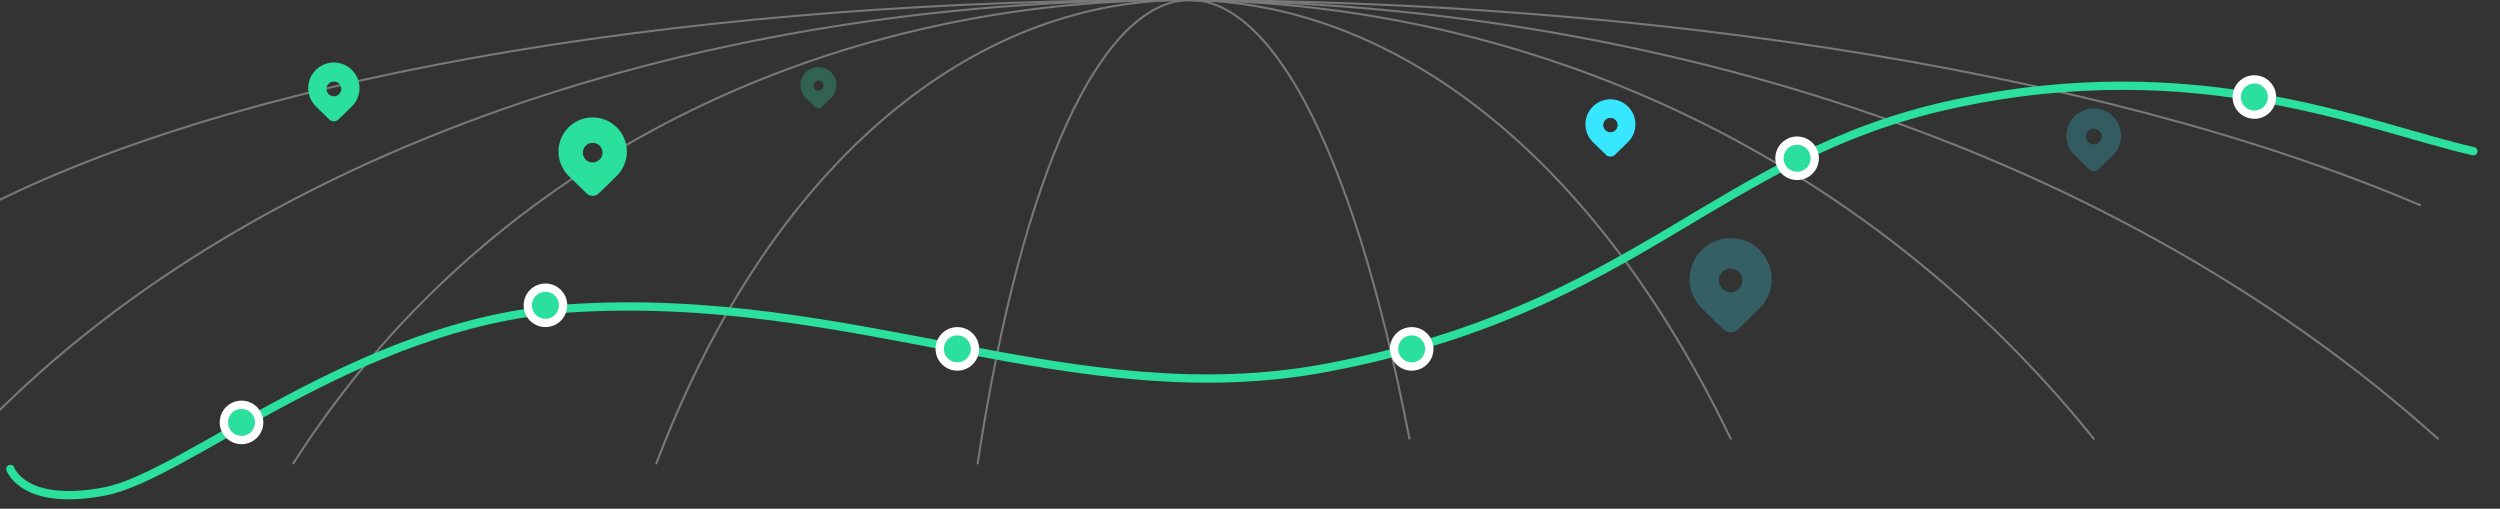 <svg xmlns="http://www.w3.org/2000/svg" xmlns:xlink="http://www.w3.org/1999/xlink" width="1204" height="245" viewBox="0 0 1204 245"><rect x="0" y="0" width="1204" height="245" fill="#333333" stroke="none"/><defs><style>.a{fill:#fff;}.b{clip-path:url(#a);}.c{opacity:0.4;}.d,.j{fill:none;stroke-linecap:round;}.d{stroke:#e0e0e0;}.e,.f,.k{fill:#2bdf9d;}.f{opacity:0.278;}.g,.h,.i{fill:#37e7ff;}.h{opacity:0.249;}.i{opacity:0.229;}.j{stroke:#2bdf9d;}.j,.k{stroke-width:4px;}.k{stroke:#fff;}</style><clipPath id="a"><rect class="a" width="1204" height="245"/></clipPath></defs><g class="b"><g class="c"><path class="d" d="M-24.521,223.213C227.344-62.929,848.41-81.476,1174.11,211.291"/><path class="d" d="M-16,104.4C232.284-29.425,844.519-38.1,1165.59,98.822"/><path class="d" d="M141.244,223.213c182.2-286.142,631.487-304.689,867.106-11.922"/><path class="d" d="M316.093,223.213C424.814-62.929,692.905-81.476,833.5,211.291"/><path class="d" d="M470.823,223.213c43.7-286.142,151.442-304.689,207.947-11.922"/></g><path class="e" d="M297.07,84.64l-2.243,2.218q-2.479,2.432-6.435,6.257a4.251,4.251,0,0,1-5.91,0l-6.6-6.416q-1.245-1.221-2.082-2.059a16.451,16.451,0,1,1,23.265,0Zm-6.909-11.113a4.724,4.724,0,1,0-1.384,3.34A4.723,4.723,0,0,0,290.161,73.527Z"/><path class="e" d="M169.515,51.165l-1.681,1.663q-1.86,1.823-4.825,4.691a3.186,3.186,0,0,1-4.43,0l-4.945-4.81q-.933-.916-1.561-1.544a12.333,12.333,0,1,1,17.442,0Zm-5.18-8.332a3.541,3.541,0,1,0-1.037,2.5A3.541,3.541,0,0,0,164.335,42.834Z"/><path class="f" d="M400.29,47.111l-1.181,1.168q-1.307,1.281-3.389,3.3a2.24,2.24,0,0,1-3.113,0L389.134,48.2q-.656-.643-1.1-1.085a8.664,8.664,0,1,1,12.253,0Zm-3.639-5.853a2.488,2.488,0,1,0-.729,1.759A2.486,2.486,0,0,0,396.651,41.259Z"/><path class="g" d="M784.09,68.363l-1.639,1.622q-1.813,1.778-4.706,4.575a3.108,3.108,0,0,1-4.321,0L768.6,69.869q-.909-.893-1.522-1.506a12.029,12.029,0,1,1,17.011,0Zm-5.052-8.126a3.453,3.453,0,1,0-1.011,2.442A3.452,3.452,0,0,0,779.038,60.237Z"/><path class="h" d="M847.465,148.4l-2.693,2.663q-2.976,2.919-7.725,7.512a5.1,5.1,0,0,1-7.095,0l-7.918-7.7q-1.494-1.467-2.5-2.472a19.749,19.749,0,1,1,27.931,0Zm-8.3-13.342a5.671,5.671,0,1,0-1.661,4.01A5.666,5.666,0,0,0,839.17,135.06Z"/><path class="i" d="M1017.66,74.68l-1.8,1.775c-1.32,1.3-3.03,2.967-5.15,5.008a3.387,3.387,0,0,1-2.36.956,3.429,3.429,0,0,1-2.37-.956l-5.27-5.135c-.67-.652-1.223-1.2-1.67-1.648a13.162,13.162,0,1,1,18.62,0Zm-5.53-8.894a3.785,3.785,0,1,0-1.11,2.673A3.779,3.779,0,0,0,1012.13,65.786Z"/><path class="j" d="M1191.2,72.824c-50.84-11.535-132.81-48.377-251.17-22.541-113.758,24.833-151.266,98.34-300.607,126.734-121.994,23.193-227.644-37.941-366.8-28.394C172.1,155.521,89.591,229.29,50.334,236.7S5,225.853,5,225.853"/><circle class="k" cx="8.494" cy="8.494" r="8.494" transform="translate(107.821 194.937)"/><circle class="k" cx="8.494" cy="8.494" r="8.494" transform="translate(254.186 138.539)"/><circle class="k" cx="8.494" cy="8.494" r="8.494" transform="translate(452.563 159.528)"/><circle class="k" cx="8.494" cy="8.494" r="8.494" transform="translate(671.37 159.528)"/><circle class="k" cx="8.494" cy="8.494" r="8.494" transform="translate(856.99 67.727)"/><circle class="k" cx="8.494" cy="8.494" r="8.494" transform="translate(1077.206 38.235)"/></g></svg>